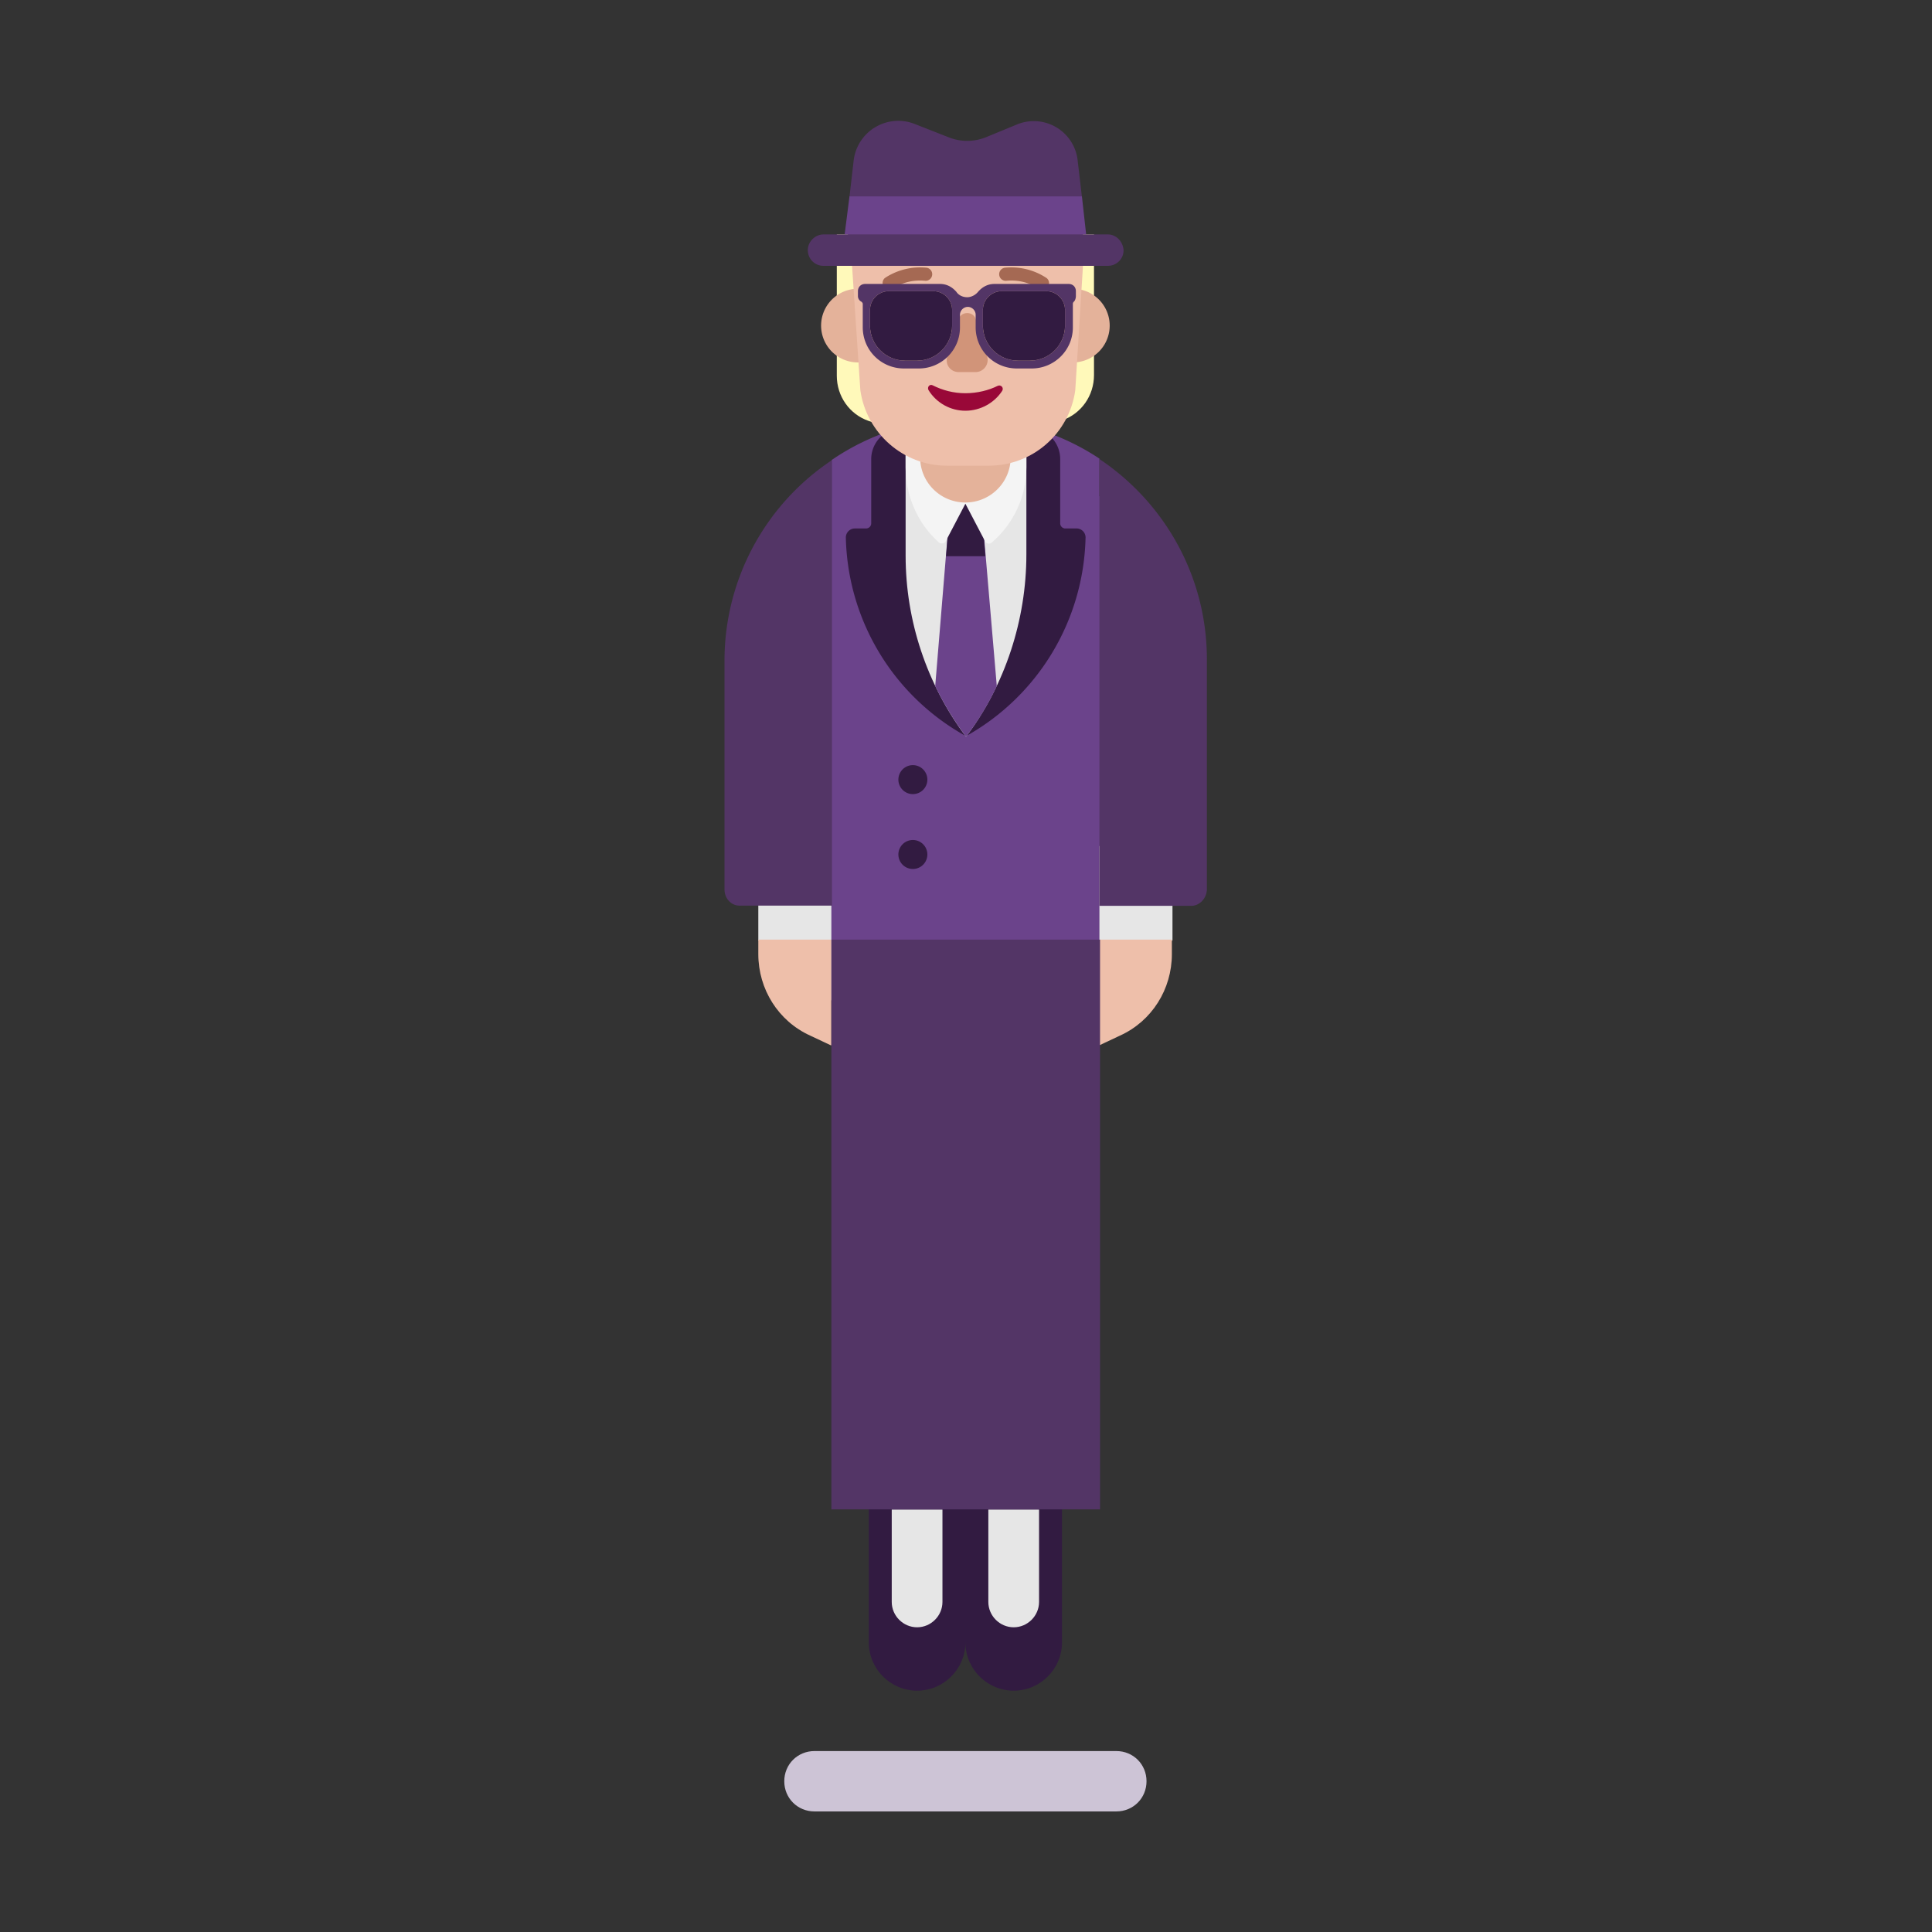 <svg xmlns="http://www.w3.org/2000/svg" width="1em" height="1em" viewBox="0 0 32 32"><rect x="0" y="0" width="32" height="32" fill="#333333" stroke="none"/><g fill="none"><path fill="#CDC4D6" d="M18.49 29.003h-5c-.28 0-.5.22-.5.5s.22.5.5.5h5c.28 0 .5-.22.5-.5s-.22-.5-.5-.5"/><path fill="#321B41" d="M15.99 27.203c0 .44-.36.8-.8.8c-.44 0-.8-.36-.8-.8v-3.2h3.2v3.2c0 .44-.36.8-.8.8c-.44 0-.8-.36-.8-.8"/><path fill="#6B438B" d="M18.21 7.597v.62a3.481 3.481 0 0 1 1.29 2.706v.33l-.01 3.25H19l-.782 2.06h-4.446L13 14.503h-.5v-3.52c0-1.093.496-2.08 1.274-2.734V7.62a3.93 3.93 0 0 1 2.17-.688a3.987 3.987 0 0 1 2.266.664"/><path fill="#321B41" d="M17.83 8.753h-.19a.086.086 0 0 1-.08-.08V7.6a.513.513 0 0 0-.37-.49A3.9 3.9 0 0 0 16 6.933a3.961 3.961 0 0 0-1.2.18a.513.513 0 0 0-.37.49v1.07a.086.086 0 0 1-.08.08h-.19a.15.15 0 0 0-.15.16a3.854 3.854 0 0 0 1.99 3.28a3.863 3.863 0 0 0 1.98-3.28a.149.149 0 0 0-.15-.16m-2.47 4.16a.24.24 0 1 1-.48 0a.24.24 0 0 1 .48 0m0 1.24a.24.24 0 1 1-.48 0a.24.24 0 0 1 .48 0"/><path fill="#E6E6E6" d="M15 7.303v1.9c0 1.08.35 2.13 1 3c.65-.86 1-1.94 1-3.02v-1.9zm.19 19.65c-.23 0-.42-.19-.42-.42v-1.53h.84v1.53c0 .23-.19.42-.42.42m1.18-.42c0 .23.19.42.42.42c.23 0 .42-.19.42-.42v-1.53h-.84zM13.77 14h-1.21v1.573l1.21 1zm5.65 1.573l-1.21 1v-2.56h1.21z"/><path fill="#EEBFAA" d="m13.42 17.153l.34.16h.01v-1.75h-1.21v.24c0 .58.33 1.11.86 1.35m5.13 0l-.34.16v-1.75h1.2v.24c0 .58-.33 1.11-.86 1.35"/><path fill="#6B438B" d="M16 12.203c.2-.26.37-.54.51-.84l-.28-3.28h-.47l-.27 3.28c.14.29.31.57.51.84"/><path fill="#321B41" d="M15.67 9.213h.65l-.09-1.13h-.47z"/><path fill="#F4F4F4" d="M17 6.803h-2v.94c0 .47.2.93.55 1.24c.03.03.09.02.11-.01l.33-.63l.33.63c.03.04.08.04.11.01c.36-.31.57-.76.57-1.24z"/><path fill="#533566" d="M19.99 14.723v-3.8c0-1.38-.704-2.6-1.78-3.32v7.4h1.508c.141.01.272-.12.272-.28m-1.77.84h-4.45V25h4.45zM12 10.932v3.798c0 .16.12.28.27.27h1.51V7.621a3.988 3.988 0 0 0-1.78 3.31"/><path fill="#E4B29A" d="M15.99 8.323c-.41 0-.75-.33-.75-.75v-.93a.749.749 0 1 1 1.5 0v.93c0 .42-.34.75-.75.75"/><path fill="#FFF9BA" d="M18.12 3.883h-4.26v2.34c0 .34.21.64.53.75l.69.23v-1.14h1.82v1.14l.69-.24c.32-.11.53-.41.53-.75z"/><path fill="#E4B29A" d="M14.82 5.393a.61.61 0 1 1-1.22 0a.61.61 0 0 1 1.22 0m3.56 0a.61.61 0 1 1-1.22 0a.61.61 0 0 1 1.22 0"/><path fill="#EEBFAA" d="M16.43 2.653h-.82c-.91 0-1.6.77-1.5 1.71l.14 2.1c.1.71.71 1.25 1.43 1.25h.7c.72 0 1.33-.53 1.43-1.25l.13-2.1c.1-.9-.6-1.71-1.51-1.71"/><path fill="#A56953" d="M14.655 4.606a.109.109 0 0 0 .13.174l.002-.001l.005-.004a.777.777 0 0 1 .138-.07a.841.841 0 0 1 .399-.054a.109.109 0 0 0 .023-.216a1.059 1.059 0 0 0-.681.16l-.011.008l-.004.002zm2.681 0a.109.109 0 0 1-.131.174l-.001-.001l-.006-.004a.777.777 0 0 0-.139-.07a.841.841 0 0 0-.397-.054a.109.109 0 0 1-.024-.216a1.059 1.059 0 0 1 .681.16l.012.008l.003.002z"/><path fill="#D19479" d="m15.88 5.283l-.19.63c-.04.12.05.25.19.25h.28c.13 0 .23-.13.19-.26l-.19-.62c-.04-.13-.24-.13-.28 0"/><path fill="#990838" d="M15.99 6.513c-.2 0-.38-.05-.54-.13c-.05-.03-.1.03-.07.08c.13.21.36.34.61.34s.48-.13.61-.33c.03-.05-.02-.11-.08-.08c-.14.07-.33.12-.53.12"/><path fill="#533566" d="m14.21 3.574l-.167.309h-.403c-.14 0-.26.12-.26.26s.11.26.26.26h4.71c.14 0 .26-.11.26-.26c-.01-.14-.12-.26-.26-.26h-.413l-.14-.309l.123-.314l-.07-.597a.731.731 0 0 0-1.01-.6l-.51.21a.83.83 0 0 1-.62 0l-.56-.22a.744.744 0 0 0-1.01.6l-.07.607zm2.26 1.129h1.23c.07 0 .12.05.12.12v.08c0 .03-.01.07-.03.09c-.01.01-.02.02-.02.04v.39c0 .38-.31.68-.68.68h-.25a.68.68 0 0 1-.68-.68v-.21c0-.07-.06-.13-.13-.13s-.13.06-.13.13v.21c0 .38-.31.68-.68.68h-.25a.68.68 0 0 1-.68-.68v-.39c0-.01-.01-.03-.03-.04a.105.105 0 0 1-.05-.09v-.08c0-.07.05-.12.12-.12h1.24c.11 0 .2.05.27.13c.04.06.11.09.18.09c.07 0 .14-.04.18-.09c.07-.08.16-.13.27-.13m-1.28 1.27c.32 0 .58-.26.58-.58v-.26c0-.17-.14-.31-.31-.31h-.74c-.17 0-.31.14-.31.31v.26c0 .32.26.58.58.58zm1.87 0c.32 0 .58-.26.58-.58v-.26c0-.17-.14-.31-.31-.31h-.74c-.17 0-.31.14-.31.31v.26c0 .32.26.58.58.58z"/><path fill="#6B438B" d="m14.07 3.253l-.08.63h4l-.07-.63z"/><path fill="#321B41" d="M15.19 5.973c.32 0 .58-.26.58-.58v-.26c0-.17-.14-.31-.31-.31h-.74c-.17 0-.31.14-.31.31v.26c0 .32.26.58.58.58zm1.87 0c.32 0 .58-.26.58-.58v-.26c0-.17-.14-.31-.31-.31h-.74c-.17 0-.31.14-.31.31v.26c0 .32.26.58.58.58z"/></g></svg>